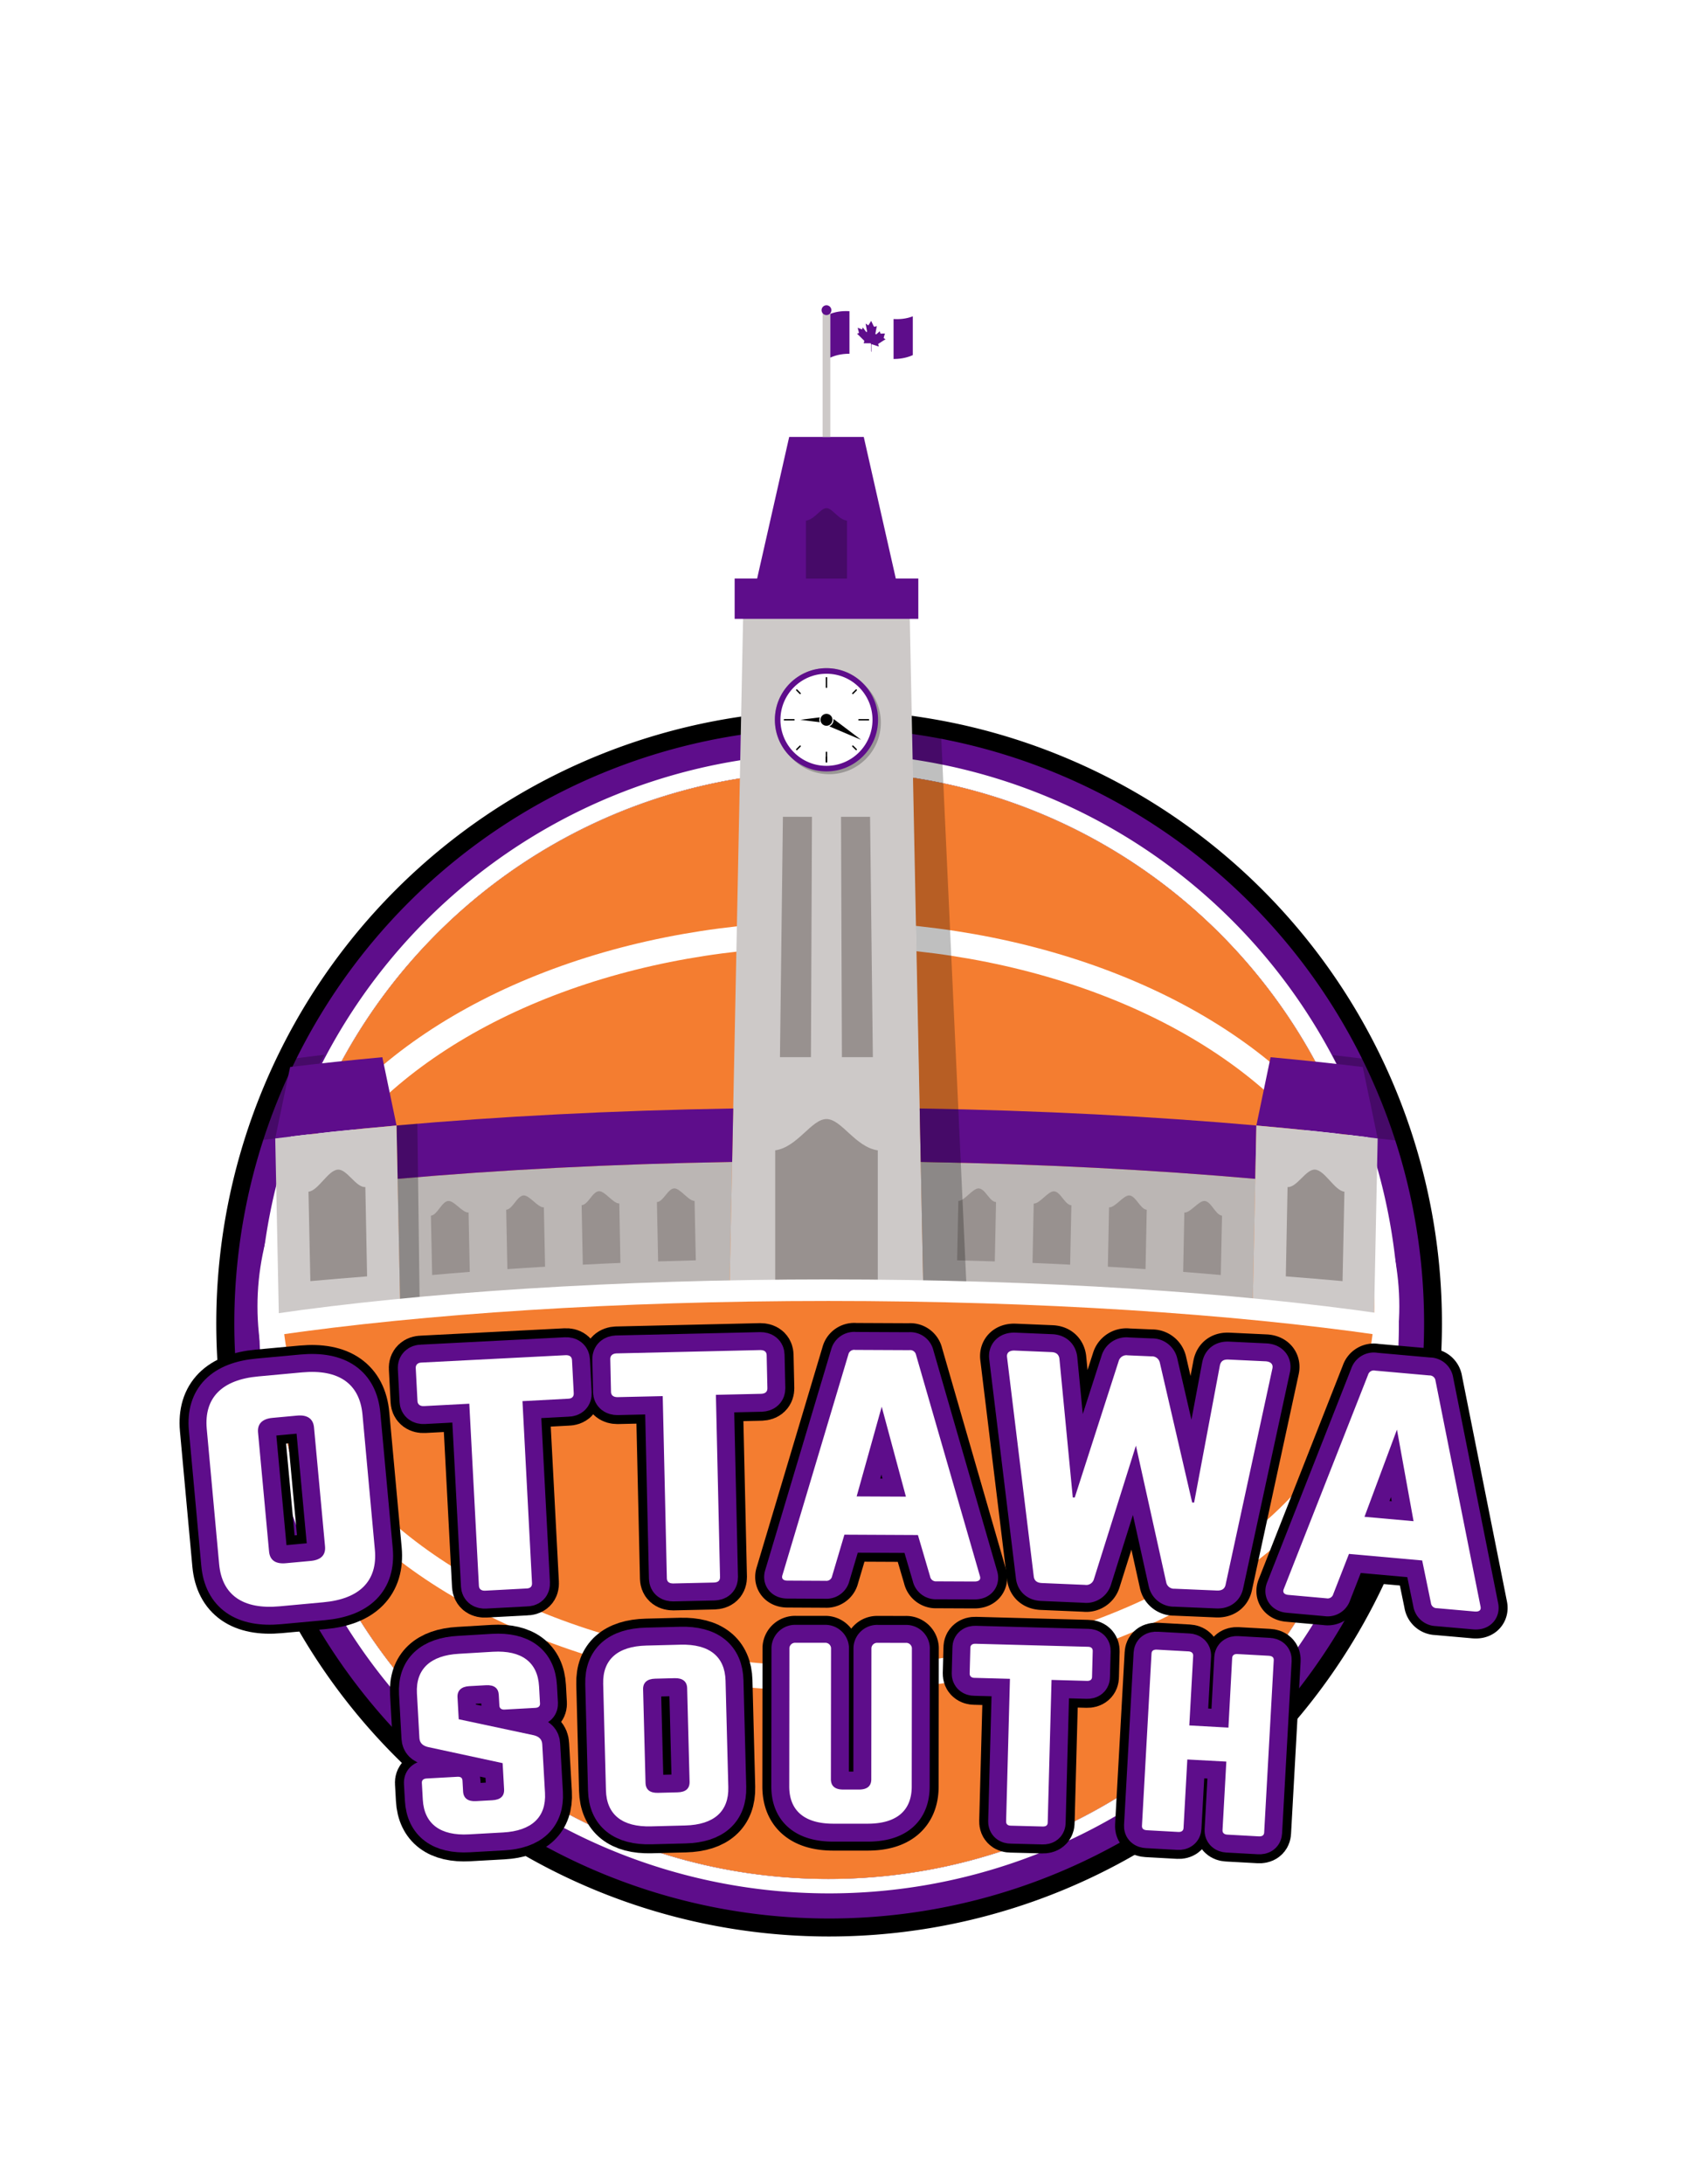<svg xmlns="http://www.w3.org/2000/svg" viewBox="0 0 612 792"><defs><style>.cls-1{isolation:isolate;}.cls-17,.cls-2{fill:#fff;}.cls-3{fill:#5e0d8b;}.cls-4{fill:#f47d30;}.cls-11,.cls-12,.cls-13,.cls-14,.cls-15,.cls-16,.cls-5{fill:none;}.cls-14,.cls-17,.cls-5{stroke:#fff;}.cls-11,.cls-12,.cls-13,.cls-14,.cls-17,.cls-5{stroke-miterlimit:10;}.cls-5{stroke-width:9.11px;}.cls-6,.cls-8{opacity:0.25;}.cls-7{fill:#bbb6b4;}.cls-8{mix-blend-mode:darken;}.cls-9{fill:#cdc9c8;}.cls-10{fill:#98918f;}.cls-11,.cls-13,.cls-15{stroke:#000;}.cls-11,.cls-12{stroke-width:2.02px;}.cls-12,.cls-16{stroke:#5e0d8b;}.cls-13{stroke-linecap:round;stroke-width:0.51px;}.cls-14{stroke-width:7.81px;}.cls-15,.cls-16{stroke-linejoin:round;}.cls-15{stroke-width:19.52px;}.cls-16{stroke-width:13.01px;}</style></defs><title>ottawa-south</title><g class="cls-1"><g id="Layer_1" data-name="Layer 1"><rect class="cls-2" width="612" height="792"/><path d="M300.52,279.66c110.91,0,200.83,89.91,200.83,200.83S411.43,681.32,300.52,681.32,99.69,591.4,99.69,480.49,189.6,279.66,300.52,279.66m0-22.12a222.32,222.32,0,1,0,86.79,17.53,221.57,221.57,0,0,0-86.79-17.53Z"/><path class="cls-3" d="M300.52,279.66c110.91,0,200.83,89.91,200.83,200.83S411.43,681.32,300.52,681.32,99.69,591.4,99.69,480.49,189.6,279.66,300.52,279.66m0-15.62a215.81,215.81,0,1,0,84.25,17,215.1,215.1,0,0,0-84.25-17Z"/><path class="cls-2" d="M300.52,279.66c110.91,0,200.83,89.91,200.83,200.83S411.43,681.32,300.52,681.32,99.69,591.4,99.69,480.49,189.6,279.66,300.52,279.66m0-6.51a206.7,206.7,0,1,0,80.71,16.3,206,206,0,0,0-80.71-16.3Z"/><circle class="cls-4" cx="300.52" cy="480.49" r="200.83"/><ellipse class="cls-5" cx="300.52" cy="473.66" rx="202.56" ry="135.01"/><path class="cls-6" d="M350.78,470,335,469.85,330.65,263.7c3.59.49,7.17,1.08,10.71,1.76Z"/><path class="cls-7" d="M265.61,421.33l-1,48.52c-42.78.75-83.11,2.83-119.4,6l-1-48.41C181.07,424.21,222.08,422.06,265.61,421.33Z"/><path class="cls-8" d="M99.86,412.81l-7,.84L105.24,384l12.45-1.55s-6.26,11.66-7.12,13.5S99.86,412.81,99.86,412.81Z"/><path class="cls-3" d="M143.85,408.11c-15.44,1.37-30.16,2.93-44,4.69v0l5.4-25.9q16-1.94,33.45-3.55Z"/><path class="cls-9" d="M335,469.85q-17.33-.32-35.19-.31t-35.19.31l5.13-254.34h60.12Z"/><rect class="cls-3" x="266.51" y="209.79" width="66.63" height="14.61"/><path class="cls-3" d="M266,401.94l-.39,19.39c-43.53.73-84.54,2.87-121.36,6.13l-.39-19.35C180.89,404.83,222.16,402.67,266,401.94Z"/><path class="cls-9" d="M145.23,475.87c-15.43,1.35-30.14,2.9-44,4.62l-1.38-67.68c13.84-1.76,28.55-3.33,44-4.69Z"/><path class="cls-10" d="M133.17,462.82q-10.45.81-20.58,1.72l-.68-32.43c3.51-.31,7.06-7.74,10.63-8,3.3-.28,6.62,6.58,10,6.32Z"/><path class="cls-7" d="M334,421.33l1,48.52c42.78.75,83.11,2.83,119.4,6l1-48.41C418.57,424.21,377.56,422.06,334,421.33Z"/><path class="cls-8" d="M499.8,412.82l6.89.74-9.13-29.32-14.14-1.66s6.19,11.85,7,13.7S499.8,412.82,499.8,412.82Z"/><path class="cls-3" d="M455.78,408.11c15.44,1.37,30.16,2.93,44,4.69v0l-5.4-25.9q-16-1.94-33.45-3.55Z"/><path class="cls-3" d="M333.64,401.94l.39,19.39c43.53.73,84.54,2.87,121.36,6.13l.39-19.35C418.75,404.83,377.48,402.67,333.64,401.94Z"/><path class="cls-9" d="M454.4,475.87c15.43,1.35,30.14,2.9,44,4.62l1.38-67.68c-13.84-1.76-28.55-3.33-44-4.69Z"/><polygon class="cls-3" points="286.3 158.43 273.37 215.51 326.27 215.51 313.35 158.43 286.3 158.43"/><polygon class="cls-8" points="143.85 408.11 151.41 407.46 152.28 475.27 145.23 475.87 143.85 408.11"/><path class="cls-10" d="M170.42,461.19q-6.94.54-13.65,1.14l-.45-21.52c2.33-.21,3.91-5.13,6.28-5.33,2.19-.18,5.17,4.36,7.39,4.19Z"/><path class="cls-10" d="M197.74,459.32c-4.61.27-9.17.55-13.67.87l-.44-21.53c2.33-.16,3.91-5,6.28-5.19,2.19-.14,5.17,4.45,7.39,4.32Z"/><path class="cls-10" d="M225.07,457.94c-4.6.19-9.15.4-13.65.64L211,437c2.34-.11,3.92-4.95,6.29-5.06,2.19-.1,5.17,4.53,7.38,4.44Z"/><path class="cls-10" d="M252.42,457q-6.88.17-13.67.4l-.44-21.53c2.34-.08,3.92-4.88,6.28-4.95,2.19-.07,5.17,4.59,7.38,4.54Z"/><path class="cls-10" d="M429.22,461.19q6.94.54,13.65,1.14l.45-21.52c-2.33-.21-3.91-5.13-6.28-5.33-2.19-.18-5.17,4.36-7.39,4.19Z"/><path class="cls-10" d="M401.9,459.32c4.61.27,9.17.55,13.67.87l.44-21.53c-2.33-.16-3.91-5-6.28-5.19-2.19-.14-5.17,4.45-7.39,4.32Z"/><path class="cls-10" d="M374.57,457.94c4.6.19,9.15.4,13.65.64l.45-21.54c-2.34-.11-3.92-4.95-6.29-5.06-2.19-.1-5.17,4.53-7.38,4.44Z"/><path class="cls-10" d="M347.22,457q6.88.17,13.67.4l.44-21.53c-2.34-.08-3.92-4.88-6.28-4.95-2.19-.07-5.17,4.59-7.38,4.54Z"/><polygon class="cls-8" points="333.64 401.94 347.66 402.22 350.78 470.04 335 469.85 333.64 401.94"/><g class="cls-8"><circle class="cls-11" cx="300.83" cy="262.01" r="17.71"/><circle class="cls-11" cx="299.82" cy="261" r="17.71"/></g><circle class="cls-2" cx="299.82" cy="261" r="17.71"/><circle class="cls-12" cx="299.82" cy="261" r="17.71"/><circle cx="299.82" cy="261" r="2.17"/><path d="M302.05,262.29a2.55,2.55,0,0,1-1.23,1.08l11.55,4.88-10-7.57A2.55,2.55,0,0,1,302.05,262.29Z"/><path d="M290.34,261l7.07.88a2.44,2.44,0,0,1,0-1.76Z"/><line class="cls-13" x1="299.82" y1="272.79" x2="299.82" y2="276.25"/><line class="cls-13" x1="299.82" y1="274.52" x2="299.82" y2="276.25"/><line class="cls-13" x1="309.38" y1="270.56" x2="310.61" y2="271.78"/><line class="cls-13" x1="309.38" y1="251.44" x2="310.61" y2="250.21"/><line class="cls-13" x1="290.26" y1="251.44" x2="289.04" y2="250.21"/><line class="cls-13" x1="290.26" y1="270.56" x2="289.04" y2="271.78"/><line class="cls-13" x1="311.62" y1="261" x2="315.07" y2="261"/><line class="cls-13" x1="299.82" y1="249.2" x2="299.82" y2="245.75"/><line class="cls-13" x1="288.03" y1="261" x2="284.57" y2="261"/><path class="cls-10" d="M466.46,462.82q10.45.81,20.58,1.72l.68-32.43c-3.51-.31-7.06-7.74-10.63-8-3.3-.28-6.62,6.58-10,6.32Z"/><path class="cls-10" d="M318.44,469.63V417.12c-8.17-1.18-13.16-11.35-18.61-11.35s-10.45,10.17-18.61,11.35v52.51q9.24-.08,18.61-.09T318.44,469.63Z"/><g class="cls-8"><path d="M307.26,209.79v-21c-3.27-.47-5.26-4.54-7.44-4.54s-4.18,4.07-7.44,4.54v21q3.7,0,7.44,0T307.26,209.79Z"/></g><polygon class="cls-10" points="294.19 383.33 282.95 383.33 284.02 296.17 294.56 296.17 294.19 383.33"/><polygon class="cls-10" points="316.65 383.33 305.42 383.33 305.1 296.17 315.64 296.17 316.65 383.33"/><path class="cls-14" d="M501.34,480.49c0-.07,0-.13,0-.2-53.59-7.76-123.86-12.46-200.82-12.46s-147.24,4.71-200.82,12.46c0,.07,0,.13,0,.2"/><path class="cls-15" d="M75,518.09c-1-11.21,5.48-17.82,18.76-19l15.82-1.46c13.28-1.22,20.89,4.09,21.92,15.29L136,562c1,11.21-5.48,17.82-18.76,19l-15.82,1.46c-13.28,1.22-20.89-4.09-21.92-15.29ZM112.7,566c3.67-.34,5.51-2.07,5.21-5.29l-4-43.16c-.29-3.1-2.42-4.59-6.09-4.25l-9,.83c-3.67.34-5.5,2.19-5.21,5.29l4,43.16c.3,3.22,2.42,4.59,6.09,4.25Z"/><path class="cls-15" d="M205.14,491.4c1.56-.08,2.3.6,2.37,1.79l.63,12c.06,1.2-.61,2-2.17,2l-16.43.87L193,574c.07,1.31-.61,2-2.17,2l-14.73.78c-1.42.08-2.3-.48-2.37-1.79l-3.48-66-16.43.87c-1.42.08-2.3-.6-2.37-1.79l-.63-12c-.06-1.2.75-2,2.17-2Z"/><path class="cls-15" d="M275.81,489.54c1.56,0,2.29.67,2.31,1.86l.27,12c0,1.2-.67,1.93-2.23,2l-16.45.37,1.5,66.07c0,1.32-.67,1.93-2.23,2l-14.75.33c-1.42,0-2.28-.55-2.31-1.86l-1.5-66.07-16.45.37c-1.42,0-2.29-.67-2.31-1.86l-.27-12c0-1.2.81-1.93,2.23-2Z"/><path class="cls-15" d="M339.7,573.4a2.09,2.09,0,0,1-2.26-1.69L333,556.61l-26.67-.13-4.47,15.06a2.09,2.09,0,0,1-2.28,1.67l-13.9-.07c-1.56,0-2.27-.73-1.83-2l23.92-80a2.14,2.14,0,0,1,2.42-1.66l19.72.09a2.14,2.14,0,0,1,2.4,1.69l23.17,80.2c.42,1.32-.29,2-2,2Zm-19.84-63.31-9.09,32.52,17.87.08Z"/><path class="cls-15" d="M459,493.61c2,.08,2.94,1.08,2.59,2.63l-17,78.49c-.34,1.42-1.37,2.1-3.21,2l-15.3-.65a2.87,2.87,0,0,1-3-2.29l-11-49.59-15.26,48.48a2.87,2.87,0,0,1-3.21,2l-15.59-.66c-1.84-.08-2.8-.84-3-2.4l-9.69-79.5c-.22-1.57.81-2.48,2.8-2.4l13.32.56c1.7.07,2.66.83,2.88,2.4L389.18,543l.71,0,16-49.65a2.9,2.9,0,0,1,3.2-1.9l8.64.37a2.9,2.9,0,0,1,3,2.17l11.76,50.83.71,0,9.34-49.69c.35-1.54,1.23-2.22,3.07-2.15Z"/><path class="cls-15" d="M521.22,583.13a2.09,2.09,0,0,1-2.11-1.87l-3.18-15.43-26.56-2.37-5.72,14.63a2.09,2.09,0,0,1-2.41,1.47l-13.84-1.24c-1.55-.14-2.2-.92-1.66-2.19l30.58-77.68a2.14,2.14,0,0,1,2.55-1.46l19.64,1.75a2.14,2.14,0,0,1,2.25,1.88l16.33,81.87c.31,1.35-.46,2-2.16,1.85Zm-14.44-64.75L495,550l17.8,1.59Z"/><path class="cls-16" d="M75,518.09c-1-11.21,5.48-17.82,18.76-19l15.82-1.46c13.28-1.22,20.89,4.09,21.92,15.29L136,562c1,11.21-5.48,17.82-18.76,19l-15.82,1.46c-13.28,1.22-20.89-4.09-21.92-15.29ZM112.7,566c3.67-.34,5.51-2.07,5.21-5.29l-4-43.16c-.29-3.1-2.42-4.59-6.09-4.25l-9,.83c-3.67.34-5.5,2.19-5.21,5.29l4,43.16c.3,3.22,2.42,4.59,6.09,4.25Z"/><path class="cls-16" d="M205.14,491.4c1.56-.08,2.3.6,2.37,1.79l.63,12c.06,1.2-.61,2-2.17,2l-16.43.87L193,574c.07,1.31-.61,2-2.17,2l-14.73.78c-1.42.08-2.3-.48-2.37-1.79l-3.48-66-16.43.87c-1.42.08-2.3-.6-2.37-1.79l-.63-12c-.06-1.2.75-2,2.17-2Z"/><path class="cls-16" d="M275.81,489.54c1.56,0,2.29.67,2.31,1.86l.27,12c0,1.2-.67,1.93-2.23,2l-16.45.37,1.5,66.07c0,1.32-.67,1.93-2.23,2l-14.75.33c-1.42,0-2.28-.55-2.31-1.86l-1.5-66.07-16.45.37c-1.42,0-2.29-.67-2.31-1.86l-.27-12c0-1.2.81-1.93,2.23-2Z"/><path class="cls-16" d="M339.7,573.4a2.09,2.09,0,0,1-2.26-1.69L333,556.61l-26.67-.13-4.47,15.06a2.09,2.09,0,0,1-2.28,1.67l-13.9-.07c-1.56,0-2.27-.73-1.83-2l23.92-80a2.14,2.14,0,0,1,2.42-1.66l19.72.09a2.14,2.14,0,0,1,2.4,1.69l23.17,80.2c.42,1.32-.29,2-2,2Zm-19.84-63.31-9.09,32.52,17.87.08Z"/><path class="cls-16" d="M459,493.61c2,.08,2.94,1.08,2.59,2.63l-17,78.49c-.34,1.42-1.37,2.1-3.21,2l-15.3-.65a2.87,2.87,0,0,1-3-2.29l-11-49.59-15.26,48.48a2.87,2.87,0,0,1-3.21,2l-15.59-.66c-1.84-.08-2.8-.84-3-2.4l-9.69-79.5c-.22-1.57.81-2.48,2.8-2.4l13.32.56c1.7.07,2.66.83,2.88,2.4L389.18,543l.71,0,16-49.65a2.9,2.9,0,0,1,3.2-1.9l8.64.37a2.9,2.9,0,0,1,3,2.17l11.76,50.83.71,0,9.34-49.69c.35-1.54,1.23-2.22,3.07-2.15Z"/><path class="cls-16" d="M521.22,583.13a2.09,2.09,0,0,1-2.11-1.87l-3.18-15.43-26.56-2.37-5.72,14.63a2.09,2.09,0,0,1-2.41,1.47l-13.84-1.24c-1.55-.14-2.2-.92-1.66-2.19l30.58-77.68a2.14,2.14,0,0,1,2.55-1.46l19.64,1.75a2.14,2.14,0,0,1,2.25,1.88l16.33,81.87c.31,1.35-.46,2-2.16,1.85Zm-14.44-64.75L495,550l17.8,1.59Z"/><path class="cls-2" d="M75,518.09c-1-11.21,5.48-17.82,18.76-19l15.82-1.46c13.28-1.22,20.89,4.09,21.92,15.29L136,562c1,11.21-5.48,17.82-18.76,19l-15.82,1.46c-13.28,1.22-20.89-4.09-21.92-15.29ZM112.7,566c3.67-.34,5.51-2.07,5.21-5.29l-4-43.16c-.29-3.1-2.42-4.59-6.09-4.25l-9,.83c-3.67.34-5.5,2.19-5.21,5.29l4,43.16c.3,3.22,2.42,4.59,6.09,4.25Z"/><path class="cls-2" d="M205.14,491.4c1.56-.08,2.3.6,2.37,1.79l.63,12c.06,1.2-.61,2-2.17,2l-16.43.87L193,574c.07,1.31-.61,2-2.17,2l-14.73.78c-1.42.08-2.3-.48-2.37-1.79l-3.48-66-16.43.87c-1.42.08-2.3-.6-2.37-1.79l-.63-12c-.06-1.2.75-2,2.17-2Z"/><path class="cls-2" d="M275.81,489.54c1.56,0,2.29.67,2.31,1.86l.27,12c0,1.2-.67,1.93-2.23,2l-16.45.37,1.5,66.07c0,1.32-.67,1.93-2.23,2l-14.75.33c-1.42,0-2.28-.55-2.31-1.86l-1.5-66.07-16.45.37c-1.42,0-2.29-.67-2.31-1.86l-.27-12c0-1.2.81-1.93,2.23-2Z"/><path class="cls-2" d="M339.7,573.4a2.09,2.09,0,0,1-2.26-1.69L333,556.61l-26.67-.13-4.47,15.06a2.09,2.09,0,0,1-2.28,1.67l-13.9-.07c-1.56,0-2.27-.73-1.83-2l23.92-80a2.14,2.14,0,0,1,2.42-1.66l19.72.09a2.14,2.14,0,0,1,2.4,1.69l23.17,80.2c.42,1.32-.29,2-2,2Zm-19.84-63.31-9.09,32.52,17.87.08Z"/><path class="cls-2" d="M459,493.61c2,.08,2.94,1.08,2.59,2.63l-17,78.49c-.34,1.42-1.37,2.1-3.21,2l-15.3-.65a2.87,2.87,0,0,1-3-2.29l-11-49.59-15.26,48.48a2.87,2.87,0,0,1-3.21,2l-15.59-.66c-1.84-.08-2.8-.84-3-2.4l-9.69-79.5c-.22-1.57.81-2.48,2.8-2.4l13.32.56c1.7.07,2.66.83,2.88,2.4L389.18,543l.71,0,16-49.65a2.9,2.9,0,0,1,3.2-1.9l8.64.37a2.9,2.9,0,0,1,3,2.17l11.76,50.83.71,0,9.34-49.69c.35-1.54,1.23-2.22,3.07-2.15Z"/><path class="cls-2" d="M521.22,583.13a2.09,2.09,0,0,1-2.11-1.87l-3.18-15.43-26.56-2.37-5.72,14.63a2.09,2.09,0,0,1-2.41,1.47l-13.84-1.24c-1.55-.14-2.2-.92-1.66-2.19l30.58-77.68a2.14,2.14,0,0,1,2.55-1.46l19.64,1.75a2.14,2.14,0,0,1,2.25,1.88l16.33,81.87c.31,1.35-.46,2-2.16,1.85Zm-14.44-64.75L495,550l17.8,1.59Z"/><path class="cls-15" d="M178.85,598.93c10.42-.58,16.22,3.79,16.71,12.58l.34,6.17c.05.94-.47,1.53-1.69,1.6l-11.19.62c-1.11.06-1.8-.46-1.86-1.4l-.22-3.93c-.14-2.43-1.65-3.66-4.64-3.5l-6.1.34c-2.77.15-4.36,1.56-4.23,4l.44,8,27.23,5.8c1.92.46,3,1.52,3.07,3.3l1,17.59c.49,8.79-4.79,13.78-15.21,14.36l-12.41.69c-10.31.57-16.22-3.79-16.71-12.58l-.34-6.08c-.06-1,.58-1.53,1.69-1.6l11.19-.62c1.22-.07,1.8.37,1.86,1.4l.22,3.93c.14,2.53,1.87,3.65,4.64,3.5l6-.33c2.88-.16,4.37-1.46,4.23-4l-.53-9.45-27-5.82c-2-.45-3.09-1.52-3.19-3.29l-.9-16.18c-.49-8.79,4.9-13.79,15.21-14.36Z"/><path class="cls-15" d="M218.82,610.59c-.23-8.8,5.2-13.63,15.63-13.9l12.43-.32c10.43-.27,16.1,4.27,16.33,13.07l1,38.59c.23,8.8-5.2,13.63-15.63,13.9l-12.43.32c-10.43.27-16.1-4.27-16.33-13.07Zm27,39.32c2.89-.07,4.41-1.33,4.34-3.86l-.88-33.9c-.06-2.44-1.65-3.71-4.54-3.63l-7.1.18c-2.89.08-4.4,1.43-4.34,3.86l.88,33.9c.07,2.53,1.65,3.71,4.54,3.63Z"/><path class="cls-15" d="M328.59,595.71a2.08,2.08,0,0,1,2.22,1.88l-.06,50.22c0,8.81-5.57,13.48-16,13.47l-12.43,0c-10.44,0-16-4.7-16-13.51l.06-50.22a2.07,2.07,0,0,1,2.22-1.87h10.66a2.08,2.08,0,0,1,2.22,1.88l-.05,47.59c0,2.53,1.55,3.75,4.44,3.75h5.77c2.89,0,4.44-1.21,4.44-3.74l.05-47.59a2.08,2.08,0,0,1,2.22-1.87Z"/><path class="cls-15" d="M394.67,597.13c1.22,0,1.76.61,1.74,1.55l-.25,9.37c0,.94-.59,1.48-1.82,1.45l-12.87-.35-1.39,51.7c0,1-.59,1.48-1.82,1.45L366.72,662c-1.11,0-1.76-.52-1.73-1.55l1.39-51.7-12.87-.35c-1.11,0-1.76-.61-1.74-1.55l.25-9.37c0-.94.71-1.48,1.82-1.45Z"/><path class="cls-15" d="M447,601.16c.05-.94.75-1.46,1.86-1.4l11.42.63c1.33.07,1.85.67,1.8,1.6l-3.47,62.49c-.05.94-.64,1.47-2,1.39l-11.42-.63c-1.11-.06-1.74-.66-1.69-1.6l1.38-24.88L430.73,638l-1.38,24.88c-.05.94-.75,1.46-1.86,1.4l-11.42-.63c-1.33-.07-1.85-.67-1.8-1.6l3.47-62.49c.05-.94.64-1.47,2-1.39l11.42.63c1.11.06,1.74.66,1.69,1.59l-1.4,25.26,14.19.79Z"/><path class="cls-16" d="M178.85,598.93c10.42-.58,16.22,3.79,16.71,12.58l.34,6.17c.05.94-.47,1.53-1.69,1.6l-11.19.62c-1.11.06-1.8-.46-1.86-1.4l-.22-3.93c-.14-2.43-1.65-3.66-4.64-3.5l-6.1.34c-2.77.15-4.36,1.56-4.23,4l.44,8,27.23,5.8c1.92.46,3,1.52,3.07,3.3l1,17.59c.49,8.79-4.79,13.78-15.21,14.36l-12.41.69c-10.31.57-16.22-3.79-16.71-12.58l-.34-6.08c-.06-1,.58-1.53,1.69-1.6l11.19-.62c1.22-.07,1.8.37,1.86,1.4l.22,3.93c.14,2.53,1.87,3.65,4.64,3.5l6-.33c2.88-.16,4.37-1.46,4.23-4l-.53-9.45-27-5.82c-2-.45-3.09-1.52-3.19-3.29l-.9-16.18c-.49-8.79,4.9-13.79,15.21-14.36Z"/><path class="cls-16" d="M218.82,610.59c-.23-8.8,5.2-13.63,15.63-13.9l12.43-.32c10.43-.27,16.1,4.27,16.33,13.07l1,38.59c.23,8.8-5.2,13.63-15.63,13.9l-12.43.32c-10.43.27-16.1-4.27-16.33-13.07Zm27,39.32c2.89-.07,4.41-1.33,4.34-3.86l-.88-33.9c-.06-2.44-1.65-3.71-4.54-3.63l-7.1.18c-2.89.08-4.4,1.43-4.34,3.86l.88,33.9c.07,2.53,1.65,3.71,4.54,3.63Z"/><path class="cls-16" d="M328.59,595.71a2.08,2.08,0,0,1,2.22,1.88l-.06,50.22c0,8.81-5.57,13.48-16,13.47l-12.43,0c-10.44,0-16-4.7-16-13.51l.06-50.22a2.07,2.07,0,0,1,2.22-1.87h10.66a2.08,2.08,0,0,1,2.22,1.88l-.05,47.59c0,2.53,1.55,3.75,4.44,3.75h5.77c2.89,0,4.44-1.21,4.44-3.74l.05-47.59a2.08,2.08,0,0,1,2.22-1.87Z"/><path class="cls-16" d="M394.67,597.13c1.22,0,1.76.61,1.74,1.55l-.25,9.37c0,.94-.59,1.48-1.82,1.45l-12.87-.35-1.39,51.7c0,1-.59,1.48-1.82,1.45L366.72,662c-1.11,0-1.76-.52-1.73-1.55l1.39-51.7-12.87-.35c-1.11,0-1.76-.61-1.74-1.55l.25-9.37c0-.94.71-1.48,1.82-1.45Z"/><path class="cls-16" d="M447,601.16c.05-.94.75-1.46,1.86-1.4l11.42.63c1.33.07,1.85.67,1.8,1.6l-3.47,62.49c-.05.94-.64,1.47-2,1.39l-11.42-.63c-1.11-.06-1.74-.66-1.69-1.6l1.38-24.88L430.73,638l-1.38,24.88c-.05.94-.75,1.46-1.86,1.4l-11.42-.63c-1.33-.07-1.85-.67-1.8-1.6l3.47-62.49c.05-.94.64-1.47,2-1.39l11.42.63c1.11.06,1.74.66,1.69,1.59l-1.4,25.26,14.19.79Z"/><path class="cls-2" d="M178.85,598.93c10.42-.58,16.22,3.79,16.71,12.58l.34,6.17c.05.94-.47,1.53-1.69,1.6l-11.19.62c-1.11.06-1.8-.46-1.86-1.4l-.22-3.93c-.14-2.43-1.65-3.66-4.64-3.5l-6.1.34c-2.77.15-4.36,1.56-4.23,4l.44,8,27.23,5.8c1.92.46,3,1.52,3.07,3.3l1,17.59c.49,8.79-4.79,13.78-15.21,14.36l-12.41.69c-10.31.57-16.22-3.79-16.71-12.58l-.34-6.08c-.06-1,.58-1.53,1.69-1.6l11.19-.62c1.22-.07,1.8.37,1.86,1.4l.22,3.93c.14,2.53,1.87,3.65,4.64,3.5l6-.33c2.88-.16,4.37-1.46,4.23-4l-.53-9.45-27-5.82c-2-.45-3.09-1.52-3.19-3.29l-.9-16.18c-.49-8.79,4.9-13.79,15.21-14.36Z"/><path class="cls-2" d="M218.82,610.59c-.23-8.8,5.2-13.63,15.63-13.9l12.43-.32c10.43-.27,16.1,4.27,16.33,13.07l1,38.59c.23,8.8-5.2,13.63-15.63,13.9l-12.43.32c-10.43.27-16.1-4.27-16.33-13.07Zm27,39.32c2.89-.07,4.41-1.33,4.34-3.86l-.88-33.9c-.06-2.44-1.65-3.71-4.54-3.63l-7.1.18c-2.89.08-4.4,1.43-4.34,3.86l.88,33.9c.07,2.53,1.65,3.71,4.54,3.63Z"/><path class="cls-2" d="M328.59,595.71a2.08,2.08,0,0,1,2.22,1.88l-.06,50.22c0,8.81-5.57,13.48-16,13.47l-12.43,0c-10.44,0-16-4.7-16-13.51l.06-50.22a2.07,2.07,0,0,1,2.22-1.87h10.66a2.08,2.08,0,0,1,2.22,1.88l-.05,47.59c0,2.53,1.55,3.75,4.44,3.75h5.77c2.89,0,4.44-1.21,4.44-3.74l.05-47.59a2.08,2.08,0,0,1,2.22-1.87Z"/><path class="cls-2" d="M394.67,597.13c1.22,0,1.76.61,1.74,1.55l-.25,9.37c0,.94-.59,1.48-1.82,1.45l-12.87-.35-1.39,51.7c0,1-.59,1.48-1.82,1.45L366.72,662c-1.11,0-1.76-.52-1.73-1.55l1.39-51.7-12.87-.35c-1.11,0-1.76-.61-1.74-1.55l.25-9.37c0-.94.71-1.48,1.82-1.45Z"/><path class="cls-2" d="M447,601.16c.05-.94.75-1.46,1.86-1.4l11.42.63c1.33.07,1.85.67,1.8,1.6l-3.47,62.49c-.05.94-.64,1.47-2,1.39l-11.42-.63c-1.11-.06-1.74-.66-1.69-1.6l1.38-24.88L430.73,638l-1.38,24.88c-.05.94-.75,1.46-1.86,1.4l-11.42-.63c-1.33-.07-1.85-.67-1.8-1.6l3.47-62.49c.05-.94.64-1.47,2-1.39l11.42.63c1.11.06,1.74.66,1.69,1.59l-1.4,25.26,14.19.79Z"/><rect class="cls-9" x="298.43" y="113.56" width="2.79" height="44.88"/><circle class="cls-3" cx="299.82" cy="112.47" r="1.78"/><path class="cls-3" d="M331.14,114.7v14.07c-10,4.45-20-3.55-29.93.9V113.8C311.19,110,321.17,118.55,331.14,114.7Z"/><path class="cls-17" d="M323.66,130.16c-5-.11-10-1.78-15-1.89V112.86c5,.41,10,2.37,15,2.78Z"/><path class="cls-3" d="M316,127.34c0-.08,0-.15,0-.22s0-.42,0-.63l0-.71c0-.19,0-.39,0-.58s0-.3,0-.45a.33.33,0,0,0-.17-.27h-.08l-.46,0-.5,0-.47,0-.45,0-.45,0h-.11s0,0,0,0l.12-.37c0-.11.07-.21.1-.32a.36.36,0,0,0-.12-.35l-1.87-1.85-.62-.6,0,0,.26-.09.3-.1c.1,0,.13-.09.11-.21s-.07-.29-.11-.44l-.34-1.3s0,0,0,0l1.12.42.3.12a.19.19,0,0,0,.27-.12l.18-.59v0l0,.06.64.85.48.64a.46.46,0,0,0,.16.14c.11.06.2,0,.23-.09a.63.63,0,0,0,0-.26l-.13-.71-.13-.71-.13-.73-.1-.56a.28.28,0,0,1,0,0h0l.66.49a.67.67,0,0,0,.19.1.2.2,0,0,0,.24-.06l.14-.22.77-1.27,0,0,.1.21.81,1.68a.34.34,0,0,0,.25.21.45.45,0,0,0,.22,0l.66-.2h0l0,.12-.17.85-.19,1c0,.21-.08.42-.12.63a.46.46,0,0,0,0,.19.21.21,0,0,0,.23.18.27.27,0,0,0,.16-.07l1-.88.18-.16h0l.07.25.12.42a.27.27,0,0,0,.26.2l1.41-.06c.05,0,0,0,0,0l-.42,1.45a.5.5,0,0,0,0,.12.19.19,0,0,0,.11.2l.21.12.33.19,0,0-.15.1-1,.64-1,.64-.37.23a.27.27,0,0,0-.11.33l.21.71s0,0,0,0l-.51-.15-.56-.19-.52-.17-.42-.14-.4-.13-.05,0a.12.12,0,0,0-.12,0,.21.21,0,0,0-.1.2c0,.2,0,.39,0,.59l0,.8c0,.18,0,.37,0,.55l0,.67Z"/></g></g></svg>